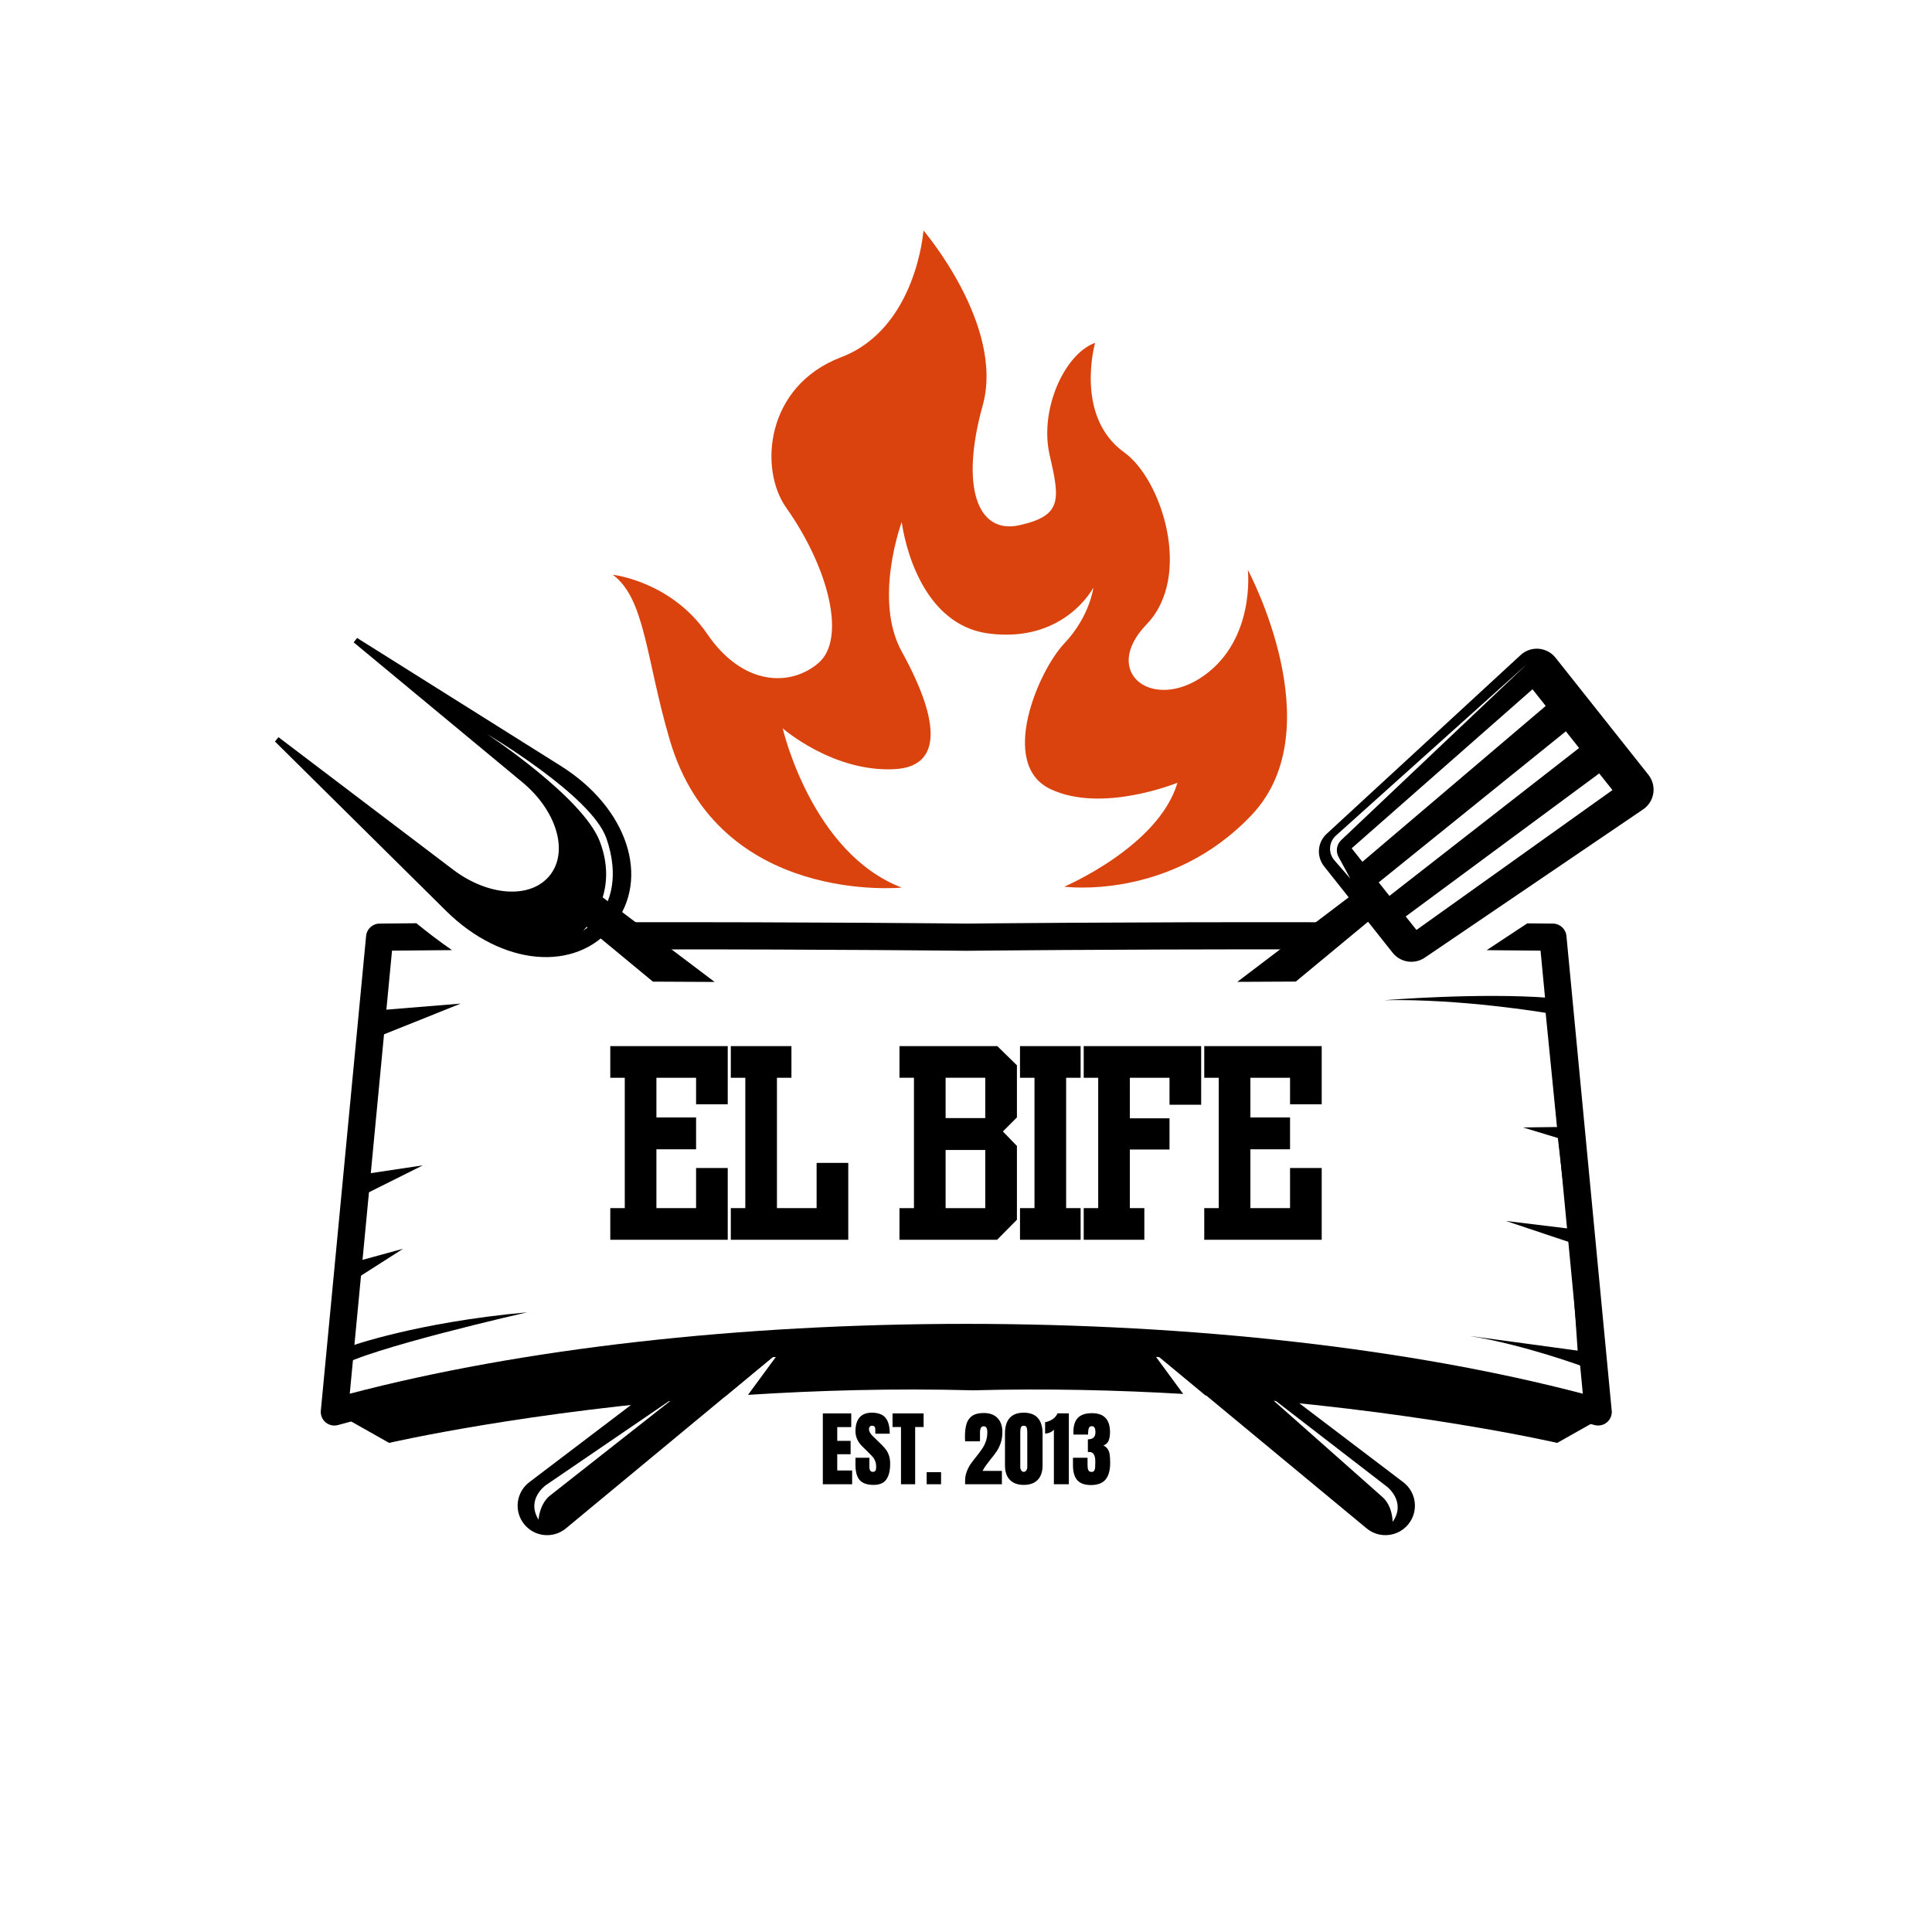 <svg xmlns="http://www.w3.org/2000/svg" xmlns:xlink="http://www.w3.org/1999/xlink" width="500" zoomAndPan="magnify" viewBox="0 0 375 375" height="500" preserveAspectRatio="xMidYMid meet" version="1.2"><defs><clipPath id="a163a3a291"><path d="M 118 44.734 L 250 44.734 L 250 173 L 118 173 Z M 118 44.734 "/></clipPath><clipPath id="fa4b924bf3"><path d="M 53.301 123 L 123 123 L 123 186 L 53.301 186 Z M 53.301 123 "/></clipPath><clipPath id="7e9ec2b2a4"><rect x="0" width="60" y="0" height="25"/></clipPath><clipPath id="f9dc4ebb2d"><rect x="0" width="142" y="0" height="60"/></clipPath></defs><g id="f2903a662b"><rect x="0" width="375" y="0" height="375" style="fill:#ffffff;fill-opacity:1;stroke:none;"/><rect x="0" width="375" y="0" height="375" style="fill:#ffffff;fill-opacity:1;stroke:none;"/><path style=" stroke:none;fill-rule:nonzero;fill:#000000;fill-opacity:1;" d="M 251.516 190.523 L 266.898 177.781 L 263.184 173.102 L 240.164 190.578 C 243.641 190.559 247.441 190.539 251.516 190.523 Z M 251.516 190.523 "/><path style=" stroke:none;fill-rule:nonzero;fill:#000000;fill-opacity:1;" d="M 125.93 184.273 C 161.176 184.254 187.164 184.543 187.582 184.547 C 187.961 184.543 214.832 184.242 250.992 184.273 L 257.918 179.008 C 218.281 178.93 187.941 179.266 187.582 179.27 C 187.188 179.266 158.281 178.945 120.055 179.004 Z M 125.93 184.273 "/><path style=" stroke:none;fill-rule:nonzero;fill:#000000;fill-opacity:1;" d="M 304.043 181.656 C 303.914 180.316 302.793 179.285 301.445 179.27 C 299.773 179.25 298.109 179.234 296.445 179.223 L 288.559 184.426 C 292.023 184.453 295.512 184.484 299.02 184.52 L 307.223 270.52 C 273.895 261.766 231.598 256.961 187.555 256.961 C 143.512 256.961 101.211 261.766 67.887 270.52 L 76.09 184.52 C 79.992 184.48 83.879 184.445 87.727 184.418 C 85.371 182.793 83.02 180.992 80.812 179.199 C 78.438 179.223 76.055 179.242 73.66 179.27 C 72.312 179.281 71.191 180.312 71.062 181.656 L 62.273 273.809 C 62.191 274.672 62.539 275.523 63.203 276.078 C 63.867 276.637 64.766 276.832 65.602 276.602 C 99.023 267.336 142.332 262.234 187.555 262.234 C 232.773 262.234 276.082 267.336 309.504 276.602 C 309.738 276.664 309.973 276.695 310.211 276.695 C 310.82 276.695 311.422 276.48 311.902 276.078 C 312.566 275.523 312.914 274.672 312.832 273.809 Z M 304.043 181.656 "/><path style=" stroke:none;fill-rule:nonzero;fill:#000000;fill-opacity:1;" d="M 138.707 190.594 L 109.359 168.422 L 105.648 173.102 L 126.73 190.535 C 131.086 190.551 135.102 190.574 138.707 190.594 Z M 138.707 190.594 "/><g clip-rule="nonzero" clip-path="url(#a163a3a291)"><path style=" stroke:none;fill-rule:nonzero;fill:#da420e;fill-opacity:1;" d="M 130.02 143.691 C 125.387 128.012 125.27 116.219 118.941 111.559 C 118.941 111.559 130.27 112.801 137.266 123.047 C 144.262 133.293 153.59 133.293 158.918 128.637 C 164.25 123.98 160.918 110.309 152.59 98.523 C 147.277 91.004 148.594 74.93 163.254 69.34 C 177.91 63.75 179.242 44.734 179.242 44.734 C 179.242 44.734 195.066 63.207 190.734 78.73 C 186.402 94.254 189.57 103.801 197.898 101.938 C 206.227 100.074 205.727 96.973 203.727 88.277 C 201.73 79.586 206.562 68.719 212.559 66.547 C 212.559 66.547 208.477 80.828 218.219 87.816 C 225.523 93.051 231.547 111.875 222.551 121.188 C 213.555 130.5 223.715 138.262 233.711 131.125 C 243.707 123.984 242.207 110.633 242.207 110.633 C 242.207 110.633 258.777 141.371 242.996 158.133 C 227.215 174.898 206.562 172.102 206.562 172.102 C 206.562 172.102 224.883 164.34 228.547 151.926 C 228.547 151.926 213.945 157.926 203.895 153.164 C 193.734 148.352 201.562 130.191 206.559 124.914 C 211.559 119.637 212.223 114.051 212.223 114.051 C 212.223 114.051 206.645 124.836 191.984 122.973 C 177.324 121.109 175.027 101.32 175.027 101.32 C 175.027 101.32 169.449 116.352 175.027 126.469 C 182.988 140.902 182.395 148.781 173.746 149.285 C 161.75 149.984 151.922 141.371 151.922 141.371 C 151.922 141.371 157.5 165.586 175.027 172.281 C 175.027 172.273 139.512 175.824 130.02 143.691 Z M 130.02 143.691 "/></g><path style=" stroke:none;fill-rule:nonzero;fill:#000000;fill-opacity:1;" d="M 73.973 196.055 L 89.426 194.797 L 73.859 201.031 L 71.031 227.848 L 82.07 226.195 L 70.934 231.754 L 69.559 244.758 L 78.227 242.387 L 69.422 248.02 L 67.844 261.355 C 67.844 261.355 80.66 256.684 102.32 254.719 C 102.32 254.719 70.973 261.84 65.73 265.359 L 72.844 190.762 Z M 73.973 196.055 "/><path style=" stroke:none;fill-rule:nonzero;fill:#000000;fill-opacity:1;" d="M 307.598 265.359 C 307.598 265.359 295.973 261.031 285.273 259.312 L 306.223 262.156 L 304.773 241.156 L 292.301 236.988 L 304.422 238.461 L 302.379 220.887 L 295.613 218.836 L 302.215 218.754 L 300.008 196.594 C 300.008 196.594 283.574 193.812 268.691 194.141 C 268.691 194.141 287.086 192.625 300.762 193.68 Z M 307.598 265.359 "/><path style=" stroke:none;fill-rule:nonzero;fill:#000000;fill-opacity:1;" d="M 188.891 259.602 C 188.891 259.602 123.609 257.656 64.898 274.062 L 75.527 280.066 C 75.527 280.066 102.359 273.852 140.762 271.047 L 151.492 262.16 L 145.188 270.742 C 158.664 269.875 173.441 269.449 188.891 269.859 C 203.23 269.477 216.984 269.82 229.66 270.562 L 223.488 262.16 L 233.961 270.836 C 273.988 273.52 302.254 280.066 302.254 280.066 L 312.887 274.062 C 254.176 257.652 188.891 259.602 188.891 259.602 Z M 188.891 259.602 "/><path style=" stroke:none;fill-rule:nonzero;fill:#000000;fill-opacity:1;" d="M 272.371 287.691 L 242.254 264.828 C 236.379 263.988 230.336 263.238 224.141 262.59 L 265.258 296.656 C 267.73 298.703 271.398 298.32 273.395 295.805 C 275.387 293.297 274.93 289.633 272.371 287.691 Z M 270.309 295.398 C 270.309 295.398 270.352 292.188 268.137 290.398 L 244.879 269.797 L 269.289 288.629 C 269.289 288.629 273.008 291.562 270.309 295.398 Z M 270.309 295.398 "/><path style=" stroke:none;fill-rule:nonzero;fill:#000000;fill-opacity:1;" d="M 133.695 264.188 L 102.734 287.695 C 100.18 289.637 99.715 293.297 101.711 295.809 C 103.703 298.324 107.375 298.707 109.844 296.66 L 151.488 262.16 C 145.414 262.742 139.48 263.422 133.695 264.188 Z M 106.992 290.105 C 104.68 291.762 104.531 294.973 104.531 294.973 C 102.062 290.988 105.945 288.273 105.945 288.273 L 131.41 270.895 Z M 106.992 290.105 "/><g clip-rule="nonzero" clip-path="url(#fa4b924bf3)"><path style=" stroke:none;fill-rule:nonzero;fill:#000000;fill-opacity:1;" d="M 108.879 148.684 L 69.316 123.832 L 68.645 124.68 L 101.414 151.852 C 107.922 157.25 110.469 165.188 106.738 169.891 C 103.004 174.594 94.699 173.918 87.961 168.809 L 54.047 143.082 L 53.375 143.93 L 86.578 176.797 C 97.41 187.52 111.777 188.84 119.059 179.66 C 126.34 170.484 121.785 156.793 108.879 148.684 Z M 113.16 180.652 C 113.16 180.652 120.5 173.945 116.414 163.301 C 113.109 154.699 94.5 142.465 94.5 142.465 C 94.5 142.465 114.734 154.359 117.68 162.66 C 120.148 169.617 119.172 176.828 113.16 180.652 Z M 113.16 180.652 "/></g><path style=" stroke:none;fill-rule:nonzero;fill:#000000;fill-opacity:1;" d="M 319.957 150.391 L 301.93 127.664 C 300.254 125.555 297.141 125.312 295.16 127.137 L 257.492 161.859 C 255.707 163.504 255.496 166.246 257.004 168.148 L 270.312 184.93 C 271.82 186.828 274.539 187.242 276.547 185.883 L 318.93 157.102 C 321.16 155.586 321.629 152.5 319.957 150.391 Z M 259 166.98 C 257.777 165.57 257.906 163.438 259.301 162.188 L 296.348 128.93 L 260.324 163.07 C 259.434 163.914 259.223 165.25 259.809 166.324 L 262.098 170.539 Z M 262.359 164.656 L 297.457 133.785 L 300.023 137.023 L 264.438 167.277 Z M 269.684 173.891 L 267.605 171.27 L 303.93 141.949 L 306.5 145.188 Z M 274.93 180.504 L 272.848 177.883 L 310.406 150.117 L 312.977 153.352 Z M 274.93 180.504 "/><g transform="matrix(1,0,0,1,158,270)"><g clip-path="url(#7e9ec2b2a4)"><g style="fill:#000000;fill-opacity:1;"><g transform="translate(1.102, 18.092)"><path style="stroke:none" d="M 0.609 0 L 0.609 -13.75 L 6.125 -13.75 L 6.125 -11.094 L 3.406 -11.094 L 3.406 -8.422 L 6 -8.422 L 6 -5.828 L 3.406 -5.828 L 3.406 -2.672 L 6.297 -2.672 L 6.297 0 Z M 0.609 0 "/></g></g><g style="fill:#000000;fill-opacity:1;"><g transform="translate(7.701, 18.092)"><path style="stroke:none" d="M 3.875 0.125 C 2.625 0.125 1.723 -0.18 1.172 -0.797 C 0.617 -1.422 0.344 -2.422 0.344 -3.797 L 0.344 -5.141 L 3.047 -5.141 L 3.047 -3.422 C 3.047 -2.742 3.266 -2.406 3.703 -2.406 C 3.941 -2.406 4.109 -2.473 4.203 -2.609 C 4.305 -2.754 4.359 -3 4.359 -3.344 C 4.359 -3.789 4.301 -4.16 4.188 -4.453 C 4.082 -4.754 3.945 -5.004 3.781 -5.203 C 3.625 -5.398 3.332 -5.707 2.906 -6.125 L 1.719 -7.297 C 0.801 -8.191 0.344 -9.188 0.344 -10.281 C 0.344 -11.457 0.609 -12.352 1.141 -12.969 C 1.68 -13.582 2.469 -13.891 3.5 -13.891 C 4.738 -13.891 5.629 -13.562 6.172 -12.906 C 6.723 -12.25 7 -11.219 7 -9.812 L 4.203 -9.812 L 4.188 -10.766 C 4.188 -10.941 4.133 -11.082 4.031 -11.188 C 3.926 -11.301 3.785 -11.359 3.609 -11.359 C 3.391 -11.359 3.227 -11.297 3.125 -11.172 C 3.02 -11.055 2.969 -10.898 2.969 -10.703 C 2.969 -10.254 3.223 -9.789 3.734 -9.312 L 5.328 -7.766 C 5.703 -7.398 6.008 -7.055 6.25 -6.734 C 6.5 -6.41 6.695 -6.023 6.844 -5.578 C 7 -5.141 7.078 -4.613 7.078 -4 C 7.078 -2.645 6.828 -1.617 6.328 -0.922 C 5.836 -0.223 5.02 0.125 3.875 0.125 Z M 3.875 0.125 "/></g></g><g style="fill:#000000;fill-opacity:1;"><g transform="translate(15.084, 18.092)"><path style="stroke:none" d="M 1.797 0 L 1.797 -11.109 L 0.156 -11.109 L 0.156 -13.75 L 6.188 -13.75 L 6.188 -11.109 L 4.547 -11.109 L 4.547 0 Z M 1.797 0 "/></g></g><g style="fill:#000000;fill-opacity:1;"><g transform="translate(21.426, 18.092)"><path style="stroke:none" d="M 0.438 0 L 0.438 -2.344 L 3.234 -2.344 L 3.234 0 Z M 0.438 0 "/></g></g><g style="fill:#000000;fill-opacity:1;"><g transform="translate(25.094, 18.092)"><path style="stroke:none" d=""/></g></g><g style="fill:#000000;fill-opacity:1;"><g transform="translate(28.842, 18.092)"><path style="stroke:none" d="M 0.484 -0.656 C 0.484 -1.281 0.582 -1.859 0.781 -2.391 C 0.977 -2.93 1.219 -3.414 1.5 -3.844 C 1.789 -4.27 2.172 -4.77 2.641 -5.344 C 3.117 -5.945 3.5 -6.457 3.781 -6.875 C 4.07 -7.289 4.312 -7.766 4.5 -8.297 C 4.695 -8.836 4.797 -9.426 4.797 -10.062 C 4.797 -10.438 4.742 -10.727 4.641 -10.938 C 4.535 -11.145 4.344 -11.25 4.062 -11.25 C 3.602 -11.25 3.375 -10.836 3.375 -10.016 L 3.375 -8.328 L 0.484 -8.328 L 0.453 -9.172 C 0.453 -10.223 0.555 -11.082 0.766 -11.75 C 0.984 -12.426 1.359 -12.941 1.891 -13.297 C 2.422 -13.648 3.156 -13.828 4.094 -13.828 C 5.25 -13.828 6.141 -13.504 6.766 -12.859 C 7.398 -12.211 7.719 -11.297 7.719 -10.109 C 7.719 -9.348 7.613 -8.66 7.406 -8.047 C 7.195 -7.43 6.941 -6.895 6.641 -6.438 C 6.336 -5.977 5.93 -5.441 5.422 -4.828 C 5.066 -4.379 4.766 -3.984 4.516 -3.641 C 4.273 -3.305 4.062 -2.957 3.875 -2.594 L 7.625 -2.594 L 7.625 0 L 0.484 0 Z M 0.484 -0.656 "/></g></g><g style="fill:#000000;fill-opacity:1;"><g transform="translate(36.754, 18.092)"><path style="stroke:none" d="M 3.953 0.125 C 2.785 0.125 1.883 -0.203 1.25 -0.859 C 0.625 -1.516 0.312 -2.453 0.312 -3.672 L 0.312 -9.875 C 0.312 -11.176 0.613 -12.172 1.219 -12.859 C 1.832 -13.547 2.742 -13.891 3.953 -13.891 C 5.172 -13.891 6.082 -13.547 6.688 -12.859 C 7.301 -12.172 7.609 -11.176 7.609 -9.875 L 7.609 -3.672 C 7.609 -2.441 7.289 -1.5 6.656 -0.844 C 6.031 -0.195 5.129 0.125 3.953 0.125 Z M 3.953 -2.406 C 4.16 -2.406 4.328 -2.5 4.453 -2.688 C 4.578 -2.875 4.641 -3.094 4.641 -3.344 L 4.641 -10.141 C 4.641 -10.535 4.594 -10.836 4.5 -11.047 C 4.414 -11.254 4.234 -11.359 3.953 -11.359 C 3.68 -11.359 3.5 -11.254 3.406 -11.047 C 3.32 -10.836 3.281 -10.535 3.281 -10.141 L 3.281 -3.344 C 3.281 -3.094 3.344 -2.875 3.469 -2.688 C 3.594 -2.5 3.754 -2.406 3.953 -2.406 Z M 3.953 -2.406 "/></g></g><g style="fill:#000000;fill-opacity:1;"><g transform="translate(44.666, 18.092)"><path style="stroke:none" d="M 1.891 -10.609 C 1.711 -10.379 1.457 -10.191 1.125 -10.047 C 0.801 -9.91 0.488 -9.844 0.188 -9.844 L 0.188 -12.047 C 0.656 -12.117 1.125 -12.301 1.594 -12.594 C 2.062 -12.895 2.395 -13.285 2.594 -13.766 L 4.797 -13.766 L 4.797 0 L 1.891 0 Z M 1.891 -10.609 "/></g></g><g style="fill:#000000;fill-opacity:1;"><g transform="translate(49.967, 18.092)"><path style="stroke:none" d="M 3.781 0.156 C 2.57 0.156 1.688 -0.16 1.125 -0.797 C 0.57 -1.43 0.297 -2.398 0.297 -3.703 L 0.297 -5.141 L 3.125 -5.141 L 3.125 -3.703 C 3.125 -3.285 3.176 -2.961 3.281 -2.734 C 3.383 -2.504 3.598 -2.391 3.922 -2.391 C 4.148 -2.391 4.312 -2.469 4.406 -2.625 C 4.508 -2.781 4.57 -2.969 4.594 -3.188 C 4.613 -3.406 4.625 -3.723 4.625 -4.141 L 4.625 -4.484 C 4.625 -5.672 4.234 -6.266 3.453 -6.266 C 3.316 -6.266 3.227 -6.258 3.188 -6.25 L 3.188 -8.719 C 3.676 -8.719 4.039 -8.828 4.281 -9.047 C 4.531 -9.266 4.656 -9.613 4.656 -10.094 C 4.656 -10.875 4.43 -11.266 3.984 -11.266 C 3.711 -11.266 3.535 -11.191 3.453 -11.047 C 3.367 -10.91 3.312 -10.734 3.281 -10.516 C 3.258 -10.305 3.242 -10.156 3.234 -10.062 L 3.234 -9.641 L 0.391 -9.641 L 0.375 -10.125 C 0.383 -11.383 0.68 -12.312 1.266 -12.906 C 1.848 -13.5 2.75 -13.797 3.969 -13.797 C 6.312 -13.797 7.484 -12.57 7.484 -10.125 C 7.484 -9.406 7.383 -8.832 7.188 -8.406 C 7 -7.988 6.672 -7.695 6.203 -7.531 C 6.586 -7.332 6.867 -7.094 7.047 -6.812 C 7.234 -6.531 7.359 -6.188 7.422 -5.781 C 7.484 -5.375 7.516 -4.828 7.516 -4.141 C 7.516 -2.723 7.219 -1.648 6.625 -0.922 C 6.031 -0.203 5.082 0.156 3.781 0.156 Z M 3.781 0.156 "/></g></g></g></g><g transform="matrix(1,0,0,1,116,192)"><g clip-path="url(#f9dc4ebb2d)"><g style="fill:#000000;fill-opacity:1;"><g transform="translate(1.159, 42.8)"><path style="stroke:none" d="M 1.297 -0.305 L 1.297 5.84 L 24.094 5.84 L 24.094 -8.09 L 17.949 -8.09 L 17.949 -0.305 L 10.25 -0.305 L 10.25 -11.723 L 17.949 -11.723 L 17.949 -17.906 L 10.25 -17.906 L 10.25 -25.605 L 17.949 -25.605 L 17.949 -20.461 L 24.094 -20.461 L 24.094 -31.75 L 1.297 -31.75 L 1.297 -25.605 L 4.109 -25.605 L 4.109 -0.305 Z M 1.297 -0.305 "/></g></g><g style="fill:#000000;fill-opacity:1;"><g transform="translate(24.554, 42.8)"><path style="stroke:none" d="M 1.297 -31.75 L 1.297 -25.605 L 4.109 -25.605 L 4.109 -0.305 L 1.297 -0.305 L 1.297 5.84 L 24.094 5.84 L 24.094 -9.082 L 17.949 -9.082 L 17.949 -0.305 L 10.25 -0.305 L 10.25 -25.605 L 13.062 -25.605 L 13.062 -31.75 Z M 1.297 -31.75 "/></g></g><g style="fill:#000000;fill-opacity:1;"><g transform="translate(47.95, 42.8)"><path style="stroke:none" d=""/></g></g><g style="fill:#000000;fill-opacity:1;"><g transform="translate(57.29, 42.8)"><path style="stroke:none" d="M 1.297 5.84 L 20.242 5.84 L 24.094 1.945 L 24.094 -12.371 L 21.367 -15.184 L 24.094 -17.906 L 24.094 -28.027 L 20.285 -31.75 L 1.297 -31.75 L 1.297 -25.605 L 4.109 -25.605 L 4.109 -0.305 L 1.297 -0.305 Z M 10.25 -25.605 L 17.949 -25.605 L 17.949 -17.777 L 10.25 -17.777 Z M 17.949 -11.594 L 17.949 -0.305 L 10.25 -0.305 L 10.25 -11.594 Z M 17.949 -11.594 "/></g></g><g style="fill:#000000;fill-opacity:1;"><g transform="translate(80.685, 42.8)"><path style="stroke:none" d="M 1.297 5.84 L 13.062 5.84 L 13.062 -0.305 L 10.25 -0.305 L 10.25 -25.605 L 13.062 -25.605 L 13.062 -31.75 L 1.297 -31.75 L 1.297 -25.605 L 4.109 -25.605 L 4.109 -0.305 L 1.297 -0.305 Z M 1.297 5.84 "/></g></g><g style="fill:#000000;fill-opacity:1;"><g transform="translate(93.053, 42.8)"><path style="stroke:none" d="M 1.297 5.84 L 13.062 5.84 L 13.062 -0.305 L 10.25 -0.305 L 10.25 -11.68 L 17.949 -11.68 L 17.949 -17.734 L 10.25 -17.734 L 10.25 -25.605 L 17.949 -25.605 L 17.949 -20.371 L 24.094 -20.371 L 24.094 -31.75 L 1.297 -31.75 L 1.297 -25.605 L 4.109 -25.605 L 4.109 -0.305 L 1.297 -0.305 Z M 1.297 5.84 "/></g></g><g style="fill:#000000;fill-opacity:1;"><g transform="translate(116.448, 42.8)"><path style="stroke:none" d="M 1.297 -0.305 L 1.297 5.84 L 24.094 5.84 L 24.094 -8.09 L 17.949 -8.09 L 17.949 -0.305 L 10.25 -0.305 L 10.25 -11.723 L 17.949 -11.723 L 17.949 -17.906 L 10.25 -17.906 L 10.25 -25.605 L 17.949 -25.605 L 17.949 -20.461 L 24.094 -20.461 L 24.094 -31.75 L 1.297 -31.75 L 1.297 -25.605 L 4.109 -25.605 L 4.109 -0.305 Z M 1.297 -0.305 "/></g></g></g></g></g></svg>